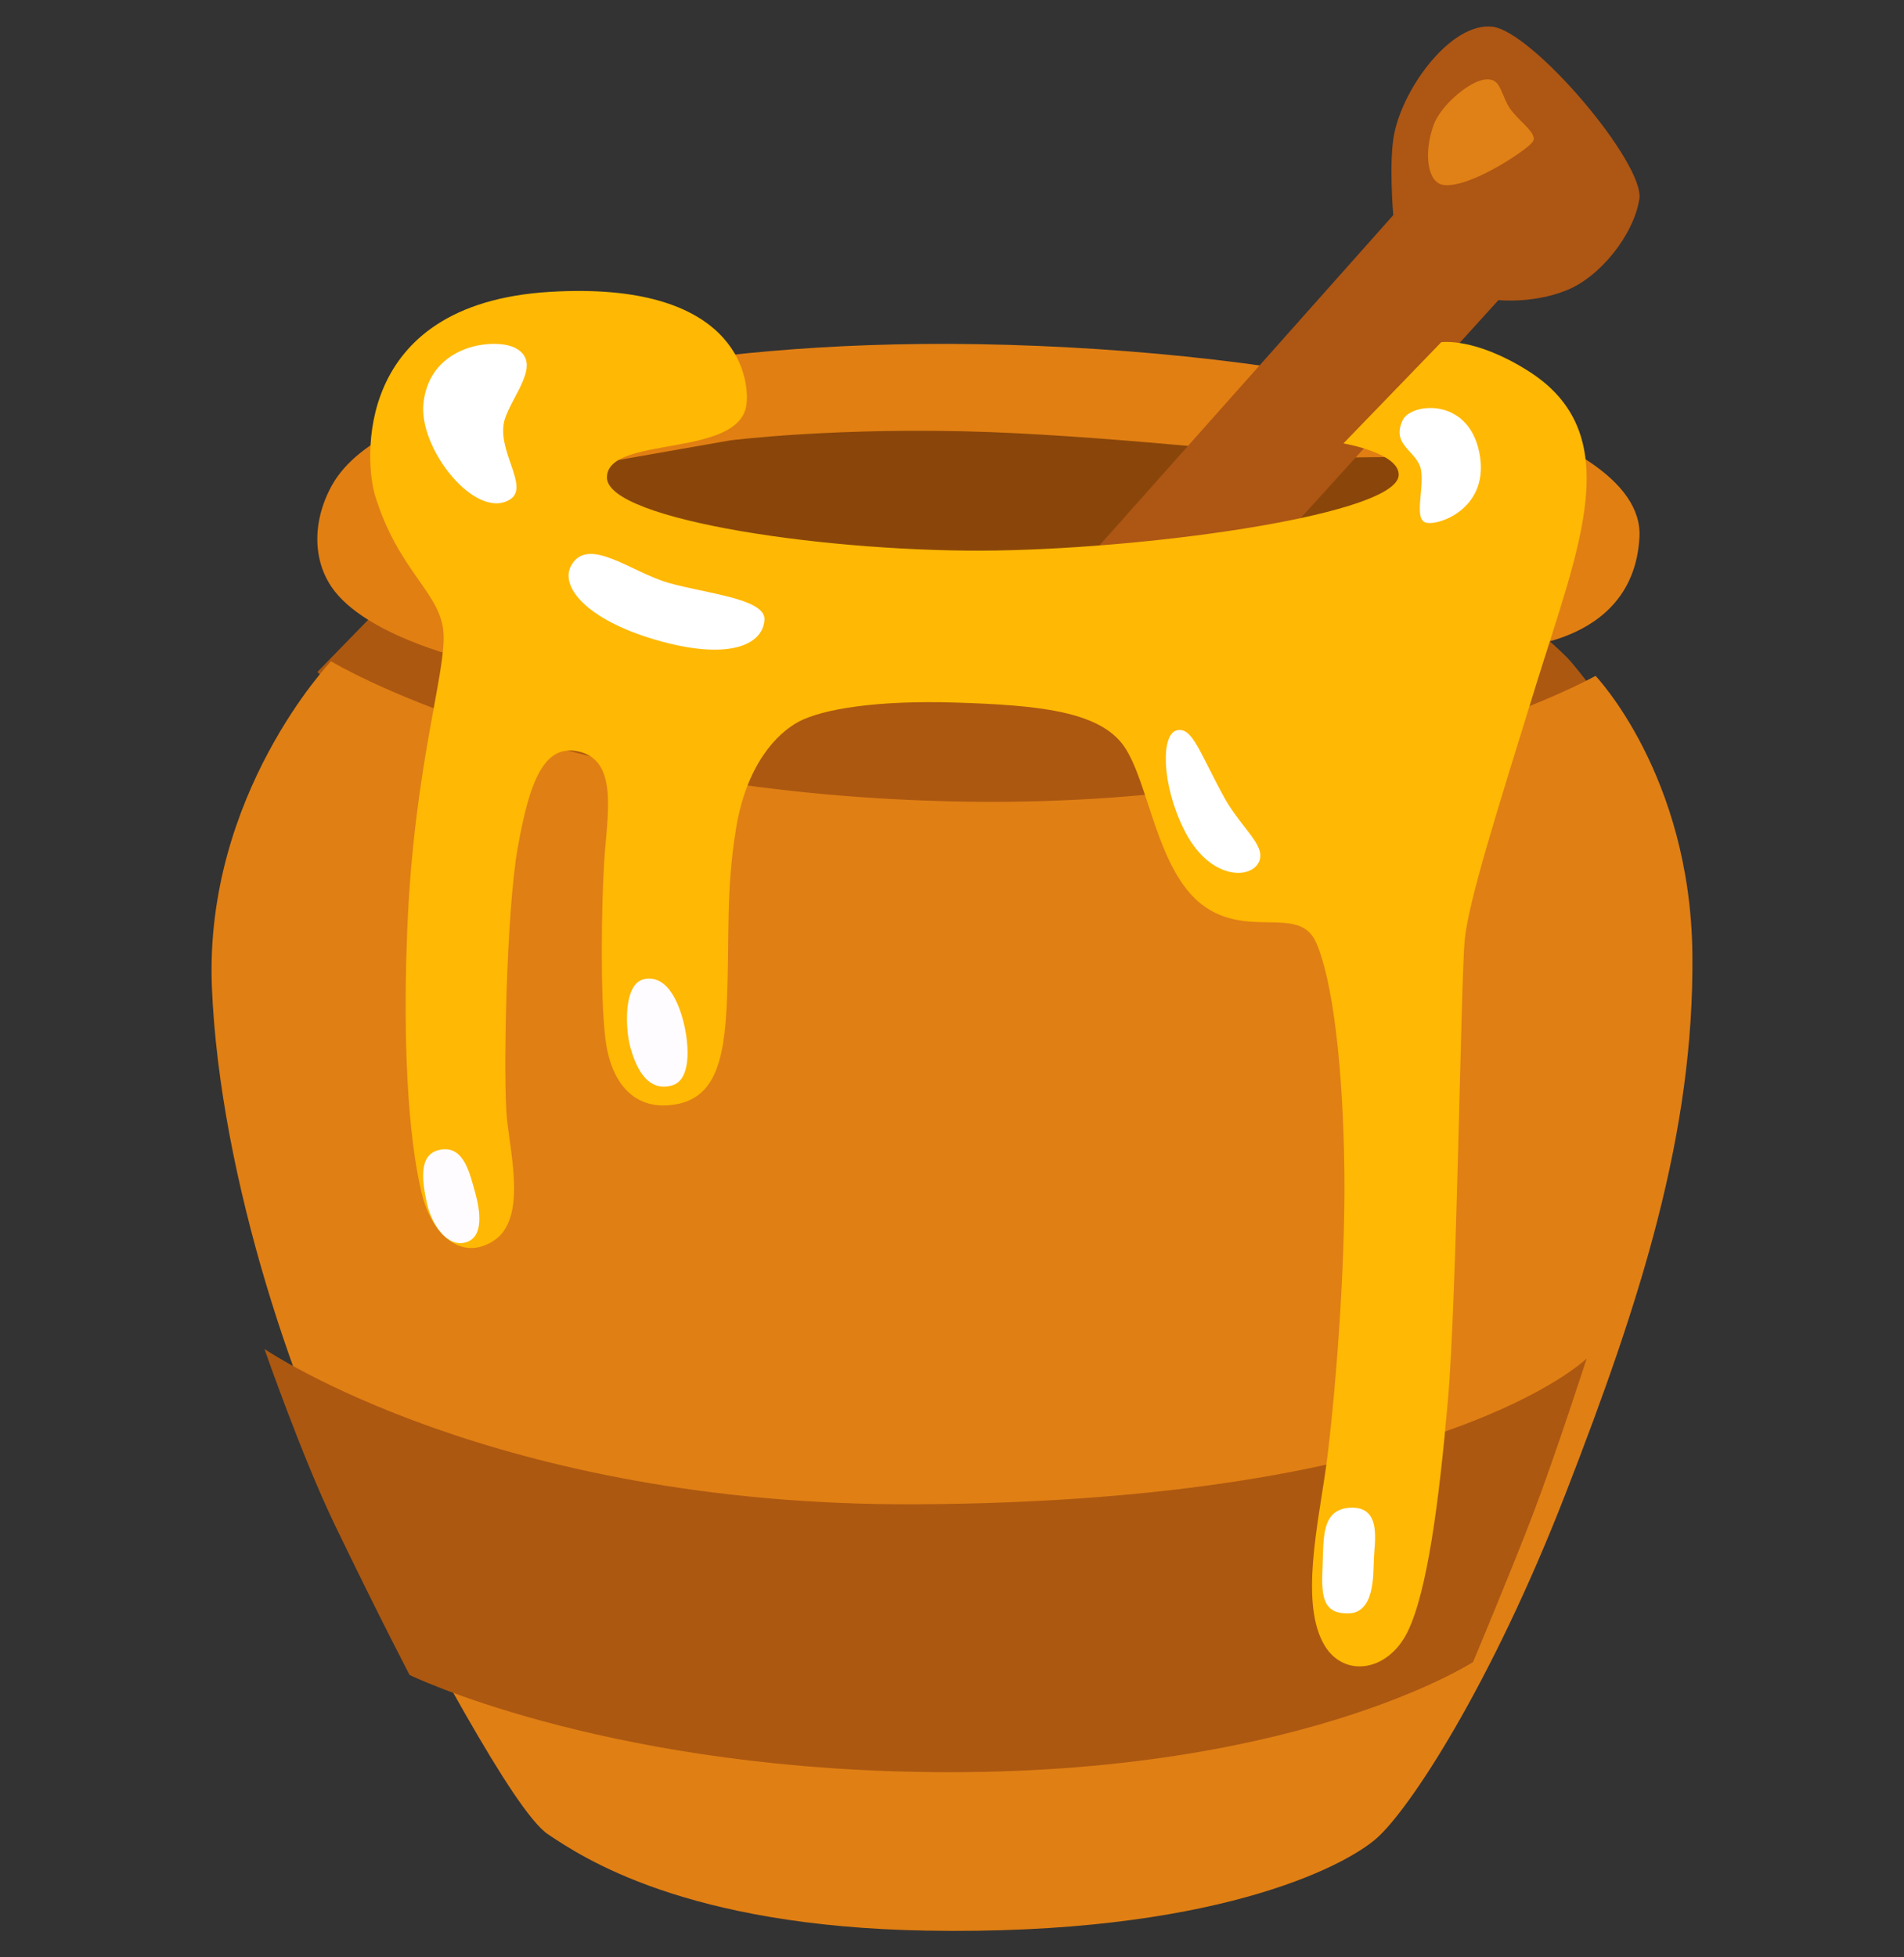 <svg width="36" height="37" viewBox="0 0 36 37" fill="none" xmlns="http://www.w3.org/2000/svg">
<rect x="0" y="0" width="36" height="37" fill="#333333" stroke="none"/>
<g clip-path="url(#clip0_53_5674)">
<path d="M7.172 11.5L6 12.703L13.287 19.5C13.287 19.5 29.928 15.713 29.928 15.57C29.928 15.427 30 12.879 30 12.879C30 12.879 29.779 12.587 29.632 12.432C29.486 12.277 28.708 11.586 28.708 11.586L7.172 11.5Z" fill="#AC5811"/>
<path d="M11 8.221L11.4 10.32L23.723 11.5L28 8.746L20.462 7.5L11 8.221Z" fill="#8A460A"/>
<path d="M8.968 12.5C8.968 12.5 7.048 12.082 6.334 11.184C5.912 10.652 5.888 9.883 6.271 9.183C6.795 8.231 8.262 7.784 8.919 7.648C9.576 7.513 13.017 6.339 19.064 6.519C25.111 6.699 31.113 8.033 30.998 10.154C30.884 12.275 28.416 12.254 28.416 12.254L28.055 8.619L24.765 8.655C24.765 8.655 21.17 8.261 18.727 8.168C15.873 8.063 13.809 8.324 13.809 8.324L9.823 9.024L8.968 12.5Z" fill="#E17F13"/>
<path d="M20 11.196C20.084 11.103 26.343 4.067 26.343 4.067C26.343 4.067 26.253 3.029 26.366 2.505C26.557 1.619 27.443 0.432 28.206 0.503C28.968 0.574 31.103 3.088 30.996 3.764C30.889 4.439 30.256 5.233 29.621 5.487C28.988 5.744 28.332 5.673 28.332 5.673L23.044 11.5L20 11.196Z" fill="#AE5614"/>
<path d="M27.277 3.493C27.755 3.58 28.848 2.853 28.977 2.685C29.106 2.517 28.654 2.264 28.505 1.977C28.356 1.691 28.353 1.456 28.053 1.507C27.752 1.559 27.237 2 27.105 2.365C26.911 2.904 26.996 3.444 27.277 3.493Z" fill="#DF8116"/>
<path d="M6.259 12.5C6.259 12.5 3.863 15.013 4.006 18.653C4.153 22.293 5.64 26.591 6.838 28.811C8.036 31.031 9.706 34.236 10.361 34.674C11.015 35.111 12.957 36.414 17.513 36.495C22.896 36.591 25.415 35.294 26.03 34.748C26.648 34.203 28.187 31.873 29.603 28.23C31.019 24.587 32.035 21.421 31.999 18.036C31.963 14.651 30.168 12.776 30.168 12.776C30.168 12.776 25.627 15.331 17.967 15.148C10.307 14.965 6.259 12.5 6.259 12.5Z" fill="#E07F14"/>
<path d="M17.323 33.494C24.434 33.632 27.852 31.418 27.852 31.418C27.852 31.418 28.557 29.738 28.98 28.636C29.418 27.485 30 25.68 30 25.68C30 25.68 27.237 28.39 17.311 28.436C9.354 28.472 5 25.5 5 25.5C5 25.5 5.714 27.547 6.326 28.816C7.19 30.607 7.745 31.663 7.745 31.663C7.745 31.663 11.268 33.379 17.323 33.494Z" fill="#AC5811"/>
<path d="M14.115 7.639C14.177 7.11 13.899 5.306 10.398 5.517C6.628 5.743 6.91 8.777 7.09 9.361C7.531 10.804 8.339 11.207 8.386 11.966C8.436 12.724 7.824 14.495 7.7 17.583C7.575 20.671 7.868 22.111 7.969 22.54C8.158 23.341 8.726 23.854 9.339 23.451C9.952 23.047 9.659 21.858 9.585 21.148C9.511 20.439 9.57 17.222 9.792 16.008C10.011 14.794 10.28 14.015 10.99 14.219C11.7 14.424 11.473 15.458 11.422 16.317C11.372 17.176 11.348 18.821 11.446 19.632C11.544 20.442 11.955 20.934 12.615 20.895C13.5 20.843 13.698 20.112 13.745 18.898C13.796 17.684 13.722 16.849 13.917 15.66C14.112 14.47 14.675 13.865 15.115 13.635C15.556 13.409 16.559 13.232 18.078 13.281C19.596 13.33 20.794 13.434 21.259 14.116C21.723 14.797 21.871 16.442 22.726 17.1C23.585 17.757 24.561 17.1 24.881 17.809C25.2 18.519 25.396 20.188 25.419 22.136C25.443 24.084 25.224 26.613 25.076 27.701C24.928 28.79 24.567 30.331 25.052 31.117C25.428 31.722 26.251 31.597 26.618 30.838C26.985 30.08 27.207 28.41 27.375 26.487C27.547 24.564 27.621 18.494 27.695 17.76C27.769 17.026 28.293 15.372 29.041 12.954C29.855 10.321 30.781 8.199 28.89 7.009C27.881 6.373 27.251 6.468 27.251 6.468L25.401 8.382C25.401 8.382 26.455 8.56 26.446 8.978C26.434 9.706 21.942 10.354 18.856 10.406C15.769 10.458 11.476 9.838 11.476 9.027C11.476 8.217 13.991 8.676 14.115 7.639Z" fill="#FFB803"/>
<path d="M26.521 7.943C26.293 8.429 26.808 8.524 26.869 8.889C26.928 9.253 26.726 9.822 26.966 9.881C27.206 9.941 28.186 9.603 27.969 8.548C27.753 7.493 26.67 7.62 26.521 7.943ZM22.25 13.806C21.949 13.88 21.96 14.819 22.382 15.673C22.847 16.618 23.613 16.63 23.792 16.316C23.97 16.002 23.482 15.673 23.157 15.092C22.68 14.229 22.548 13.734 22.25 13.806ZM10.806 10.679C10.572 11.073 11.069 11.707 12.398 12.095C13.726 12.484 14.419 12.217 14.454 11.719C14.483 11.313 13.342 11.221 12.637 11.017C11.93 10.812 11.128 10.133 10.806 10.679ZM9.753 6.583C9.393 6.381 8.138 6.485 8.007 7.611C7.904 8.483 9.001 9.849 9.645 9.44C10.028 9.197 9.358 8.494 9.548 7.913C9.703 7.448 10.256 6.861 9.753 6.583Z" fill="white"/>
<path d="M12.186 18.508C11.772 18.585 11.827 19.479 11.92 19.804C12.013 20.129 12.212 20.651 12.7 20.52C13.072 20.42 13.024 19.781 12.944 19.406C12.86 19.027 12.648 18.421 12.186 18.508ZM8.351 21.729C7.94 21.786 7.953 22.221 8.075 22.757C8.161 23.142 8.453 23.584 8.803 23.486C9.153 23.389 9.082 22.89 8.98 22.526C8.887 22.208 8.781 21.669 8.351 21.729Z" fill="#FFFCFF"/>
<path d="M25.541 28.5C24.987 28.522 25.028 29.057 25.007 29.585C24.987 30.114 24.975 30.5 25.48 30.5C25.988 30.5 25.964 29.799 25.976 29.474C25.988 29.149 26.131 28.479 25.541 28.5Z" fill="white"/>
</g>
<defs>
<clipPath id="clip0_53_5674">
<rect width="36" height="36" fill="white" transform="translate(0 0.5)"/>
</clipPath>
</defs>
</svg>
